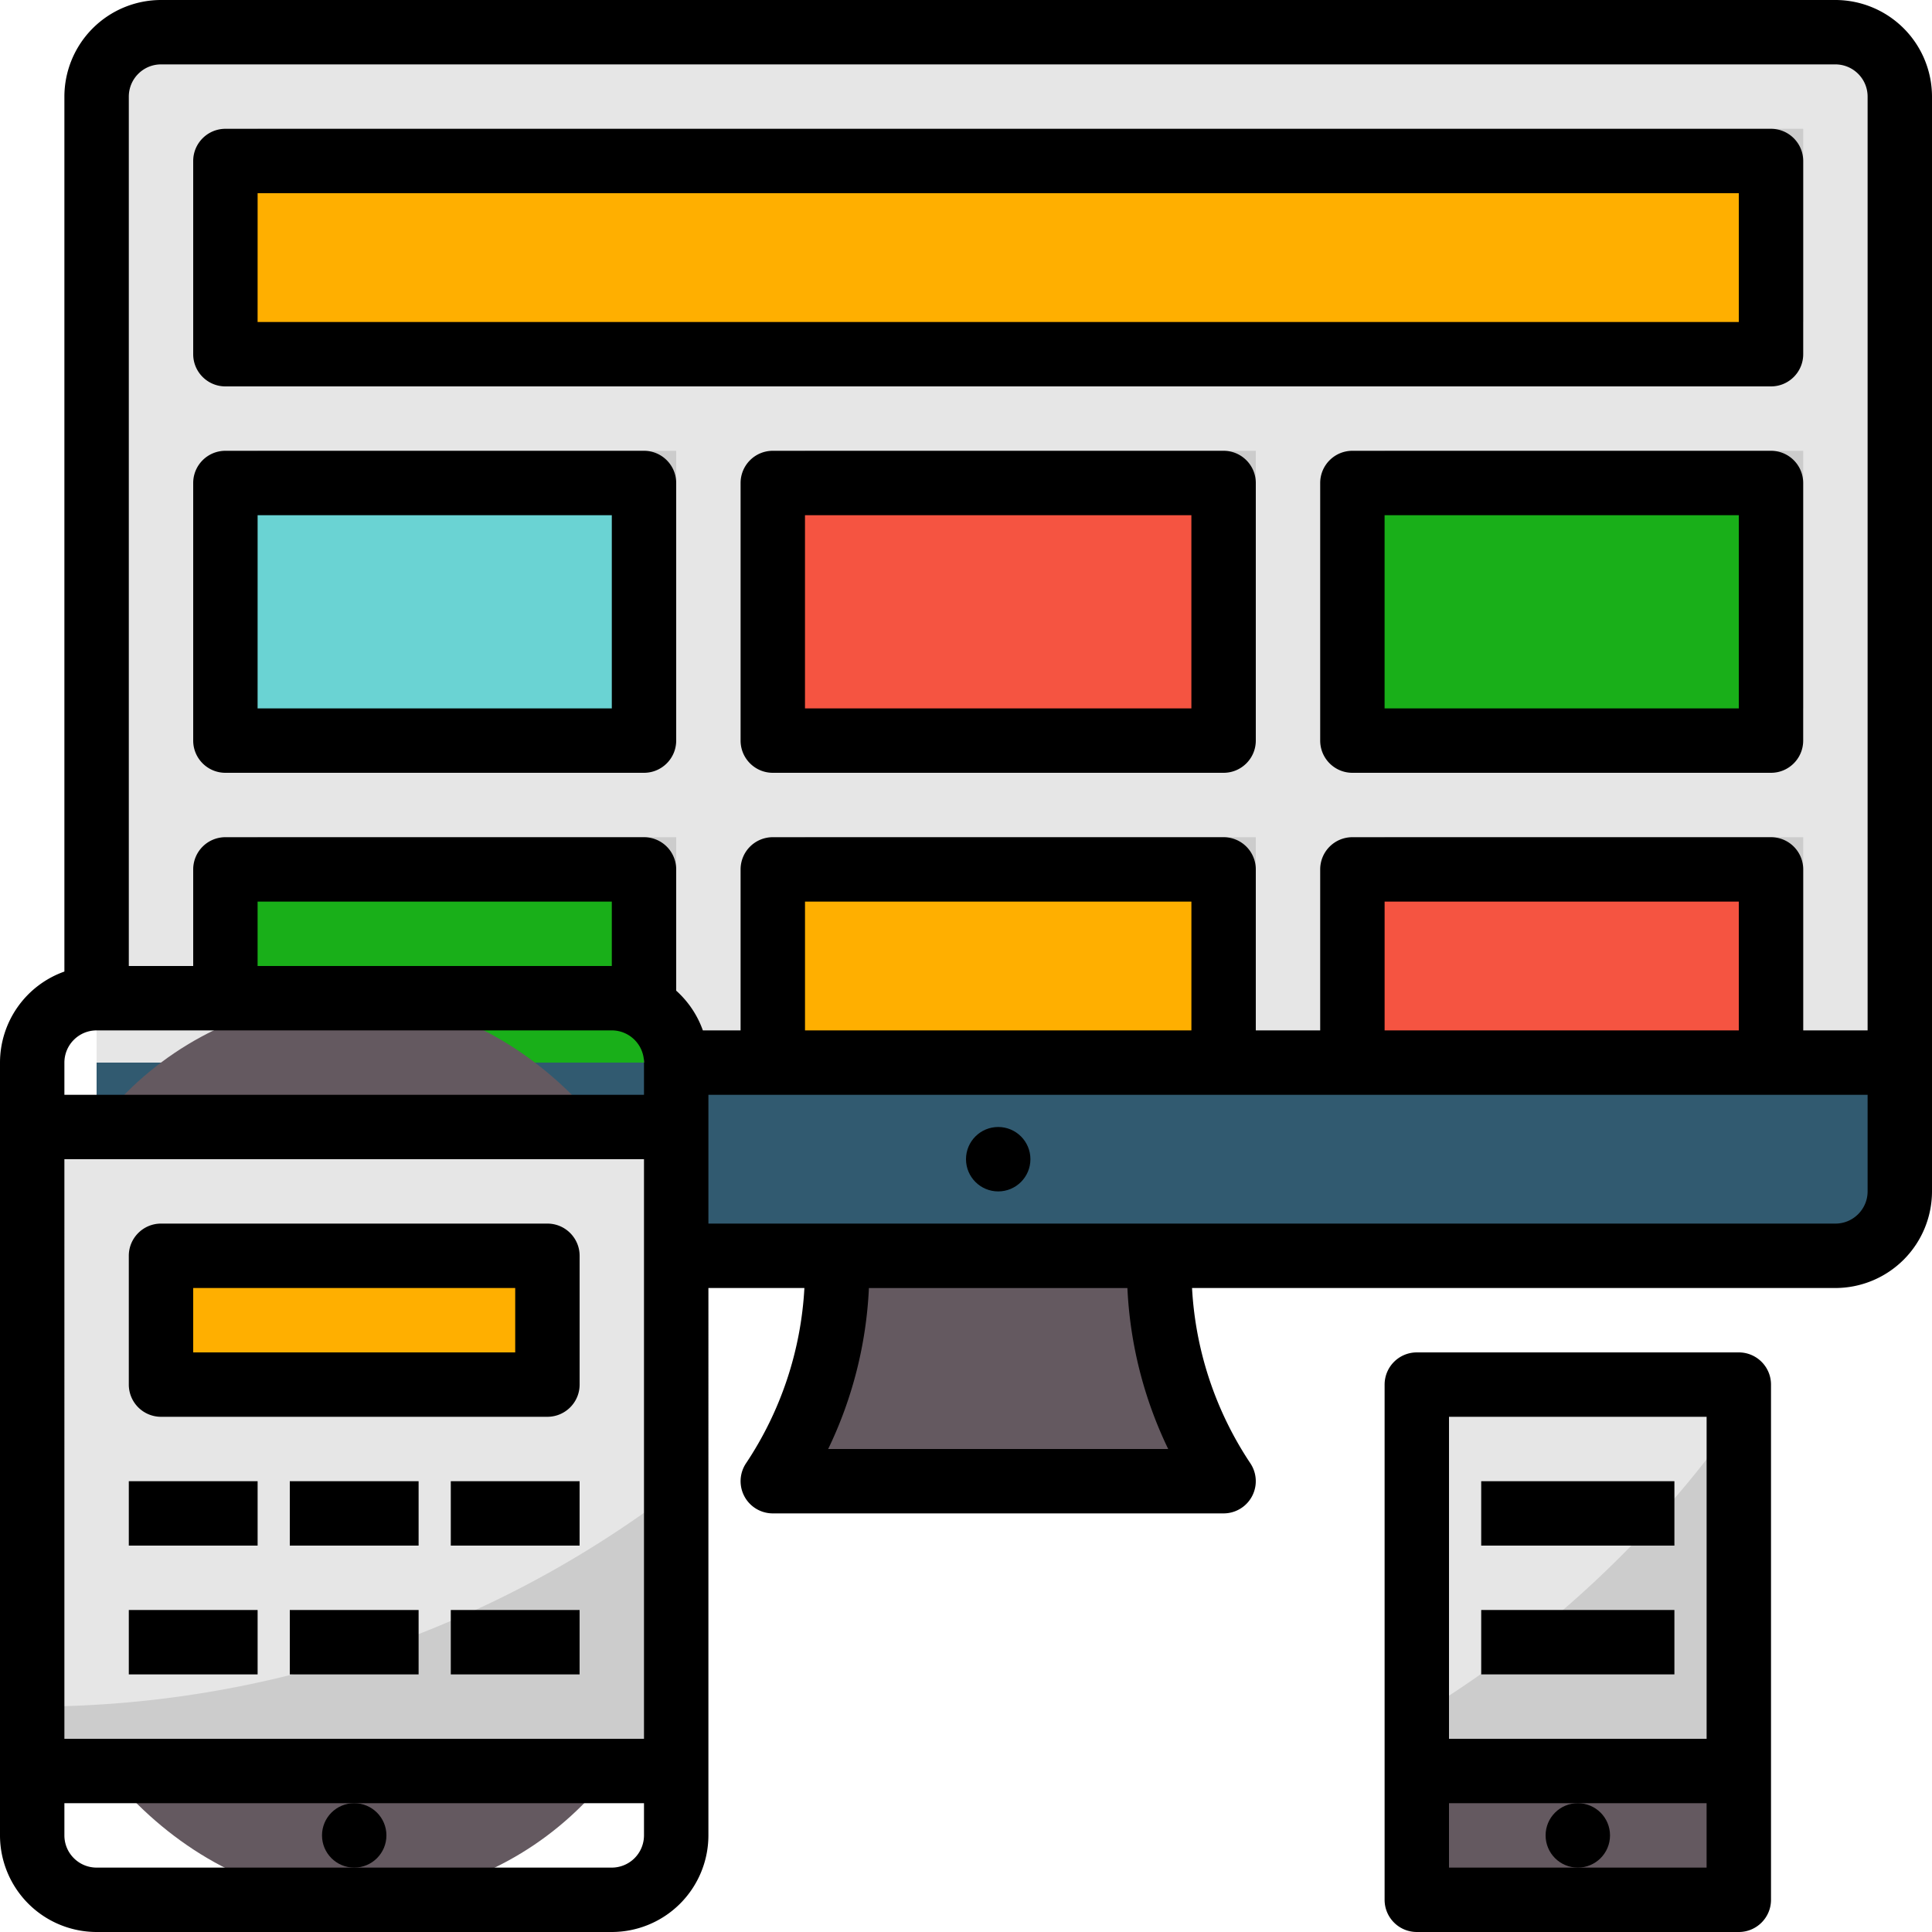 <svg width="79" height="79" fill="none" xmlns="http://www.w3.org/2000/svg"><path d="M47.4 51.869v-5.786H34.233v5.786a15.68 15.68 0 01-2.633 8.697h18.433A15.678 15.678 0 0147.4 51.87z" fill="#645960"/><path d="M47.4 50.033H34.234v1.836c0 .266-.01.532-.023.797h13.212c-.014-.265-.023-.53-.023-.797v-1.836z" fill="#4B4348"/><path d="M6.583 1.317H75.05a2.633 2.633 0 012.633 2.633v40.817H3.95V3.95a2.633 2.633 0 012.633-2.633z" fill="#E6E6E6"/><path d="M10.533 5.267v7.9h63.2v-7.9h-63.2zm46.083 28.967h17.117v9.217H56.616v-9.217zm-23.7 0h18.433v10.533H32.916V34.234zm-22.383-15.8H27.65v10.533H10.533V18.434zm46.083 0h17.117v10.533H56.616V18.434zm-23.7 0h18.433v10.533H32.916V18.434zm-22.383 15.8H27.65v7.9H10.533v-7.9z" fill="#CCC"/><path d="M55.3 35.55h17.117v9.217H55.3V35.55z" fill="#F55441"/><path d="M31.6 35.55h18.433v10.533H31.6V35.55z" fill="#FFAF00"/><path d="M3.95 43.45h73.733v5.267a2.633 2.633 0 01-2.633 2.633H6.583a2.633 2.633 0 01-2.633-2.633V43.45z" fill="#315A70"/><path d="M9.217 6.583v7.9h63.2v-7.9h-63.2z" fill="#FFAF00"/><path d="M9.217 19.75h17.117v10.533H9.217V19.75z" fill="#6AD3D3"/><path d="M55.3 19.75h17.117v10.533H55.3V19.75z" fill="#19AF19"/><path d="M31.6 19.75h18.433v10.533H31.6V19.75z" fill="#F55441"/><path d="M9.217 35.55h17.117v7.9H9.217v-7.9z" fill="#19AF19"/><rect x="1.317" y="40.817" width="26.333" height="36.867" rx="13.166" fill="#645960"/><path d="M1.317 46.083H27.65v26.333H1.317V46.083z" fill="#E6E6E6"/><path d="M1.317 69.783v2.633H27.65V60.893a43.256 43.256 0 01-26.333 8.89z" fill="#CCC"/><path d="M57.933 56.617H71.1v21.067H57.933V56.617z" fill="#E6E6E6"/><path d="M57.933 70.163v7.52H71.1V57.901a43.675 43.675 0 01-13.167 12.262z" fill="#CCC"/><path d="M57.933 72.417H71.1v5.267H57.933v-5.267z" fill="#645960"/><path d="M1.317 46.083H27.65V47.4H1.317v-1.317z" fill="#CCC"/><path d="M6.583 51.35h15.8v5.267h-15.8V51.35z" fill="#FFAF00"/><path fill-rule="evenodd" clip-rule="evenodd" d="M6.583 0H75.05A3.955 3.955 0 0179 3.95v44.767a3.955 3.955 0 01-3.95 3.95H48.743a14.31 14.31 0 002.386 7.17 1.317 1.317 0 01-1.096 2.046H31.6a1.317 1.317 0 01-1.096-2.047 14.31 14.31 0 002.388-7.17h-3.925V75.05a3.955 3.955 0 01-3.95 3.95H3.95A3.955 3.955 0 010 75.05v-31.6a3.956 3.956 0 012.633-3.723V3.95A3.955 3.955 0 016.583 0zM75.05 2.633H6.584c-.727 0-1.316.59-1.317 1.317V39.5H7.9v-3.95a1.317 1.317 0 011.317-1.317h17.116a1.317 1.317 0 011.317 1.317v4.959c.493.442.868 1 1.09 1.624h1.543V35.55a1.317 1.317 0 011.317-1.317h18.433a1.317 1.317 0 011.317 1.317v6.583h2.633V35.55a1.317 1.317 0 011.317-1.317h17.117a1.317 1.317 0 011.317 1.317v6.583h2.633V3.95c0-.727-.59-1.316-1.317-1.317zm-3.95 39.5H56.617v-5.266H71.1v5.266zm-38.183 0h15.8v-5.266h-15.8v5.266zm-7.9-2.633H10.533v-2.633h14.484V39.5zm0 2.633H3.95c-.727 0-1.316.59-1.317 1.317v1.317h23.7V43.45c0-.727-.59-1.316-1.316-1.317zm1.316 5.267v23.7h-23.7V47.4h23.7zM3.95 76.367h21.066a1.319 1.319 0 001.317-1.317v-1.317h-23.7v1.317c0 .727.59 1.316 1.317 1.317zM47.768 59.25H33.864a16.926 16.926 0 001.666-6.583H46.1a16.927 16.927 0 001.668 6.583zm-18.801-9.217H75.05c.727 0 1.316-.59 1.317-1.316v-3.95h-47.4v5.266z" fill="#000"/><circle cx="40.817" cy="47.4" r="1.317" fill="#000"/><path fill-rule="evenodd" clip-rule="evenodd" d="M72.417 15.8h-63.2c-.727 0-1.317-.59-1.317-1.316v-7.9c0-.727.59-1.317 1.317-1.317h63.2c.727 0 1.316.59 1.317 1.316v7.9c0 .727-.59 1.317-1.317 1.317zM71.1 7.9H10.534l-.001 5.267H71.1V7.9zM26.333 31.6H9.217c-.727 0-1.317-.59-1.317-1.317V19.75c0-.727.59-1.317 1.317-1.317h17.116c.727 0 1.317.59 1.317 1.317v10.533c0 .727-.59 1.317-1.317 1.317zm-1.316-10.533H10.534l-.001 7.9h14.484v-7.9zM55.3 18.433h17.116c.728 0 1.317.59 1.317 1.317v10.533c0 .727-.589 1.317-1.316 1.317H55.3c-.727 0-1.317-.59-1.317-1.317V19.75c0-.727.59-1.317 1.317-1.317zm1.316 10.533H71.1v-7.9H56.616v7.9zM31.6 18.433h18.433c.727 0 1.317.59 1.317 1.317v10.533c0 .727-.59 1.317-1.317 1.317H31.6c-.727 0-1.317-.59-1.317-1.317V19.75c0-.727.59-1.317 1.317-1.317zm1.316 10.533h15.8v-7.9h-15.8v7.9zM71.1 79c.727 0 1.317-.59 1.317-1.317V56.617c0-.727-.59-1.317-1.317-1.317H57.934a1.317 1.317 0 00-1.317 1.317v21.067c0 .727.59 1.316 1.317 1.316H71.1zm-6.583-2.633H59.25v-2.633h10.533v2.633h-5.266zm5.267-5.267V57.934H59.25V71.1h10.534z" fill="#000"/><circle cx="64.517" cy="75.05" r="1.317" fill="#000"/><path d="M60.567 60.567h7.9V63.2h-7.9v-2.633zm0 5.266h7.9v2.633h-7.9v-2.633z" fill="#000"/><circle cx="14.484" cy="75.05" r="1.317" fill="#000"/><path fill-rule="evenodd" clip-rule="evenodd" d="M22.384 57.933h-15.8a1.317 1.317 0 01-1.317-1.316V51.35c0-.727.59-1.317 1.317-1.317h15.8c.727 0 1.316.59 1.317 1.316v5.267c0 .727-.59 1.317-1.317 1.317zm-1.317-5.267H7.9V55.3h13.167v-2.633z" fill="#000"/><path d="M18.433 60.567H23.7V63.2h-5.267v-2.633zm0 5.266H23.7v2.633h-5.267v-2.633zm-6.583-5.266h5.267V63.2H11.85v-2.633zm0 5.266h5.267v2.633H11.85v-2.633zm-6.583-5.266h5.267V63.2H5.267v-2.633zm0 5.266h5.267v2.633H5.267v-2.633z" fill="#000"/></svg>